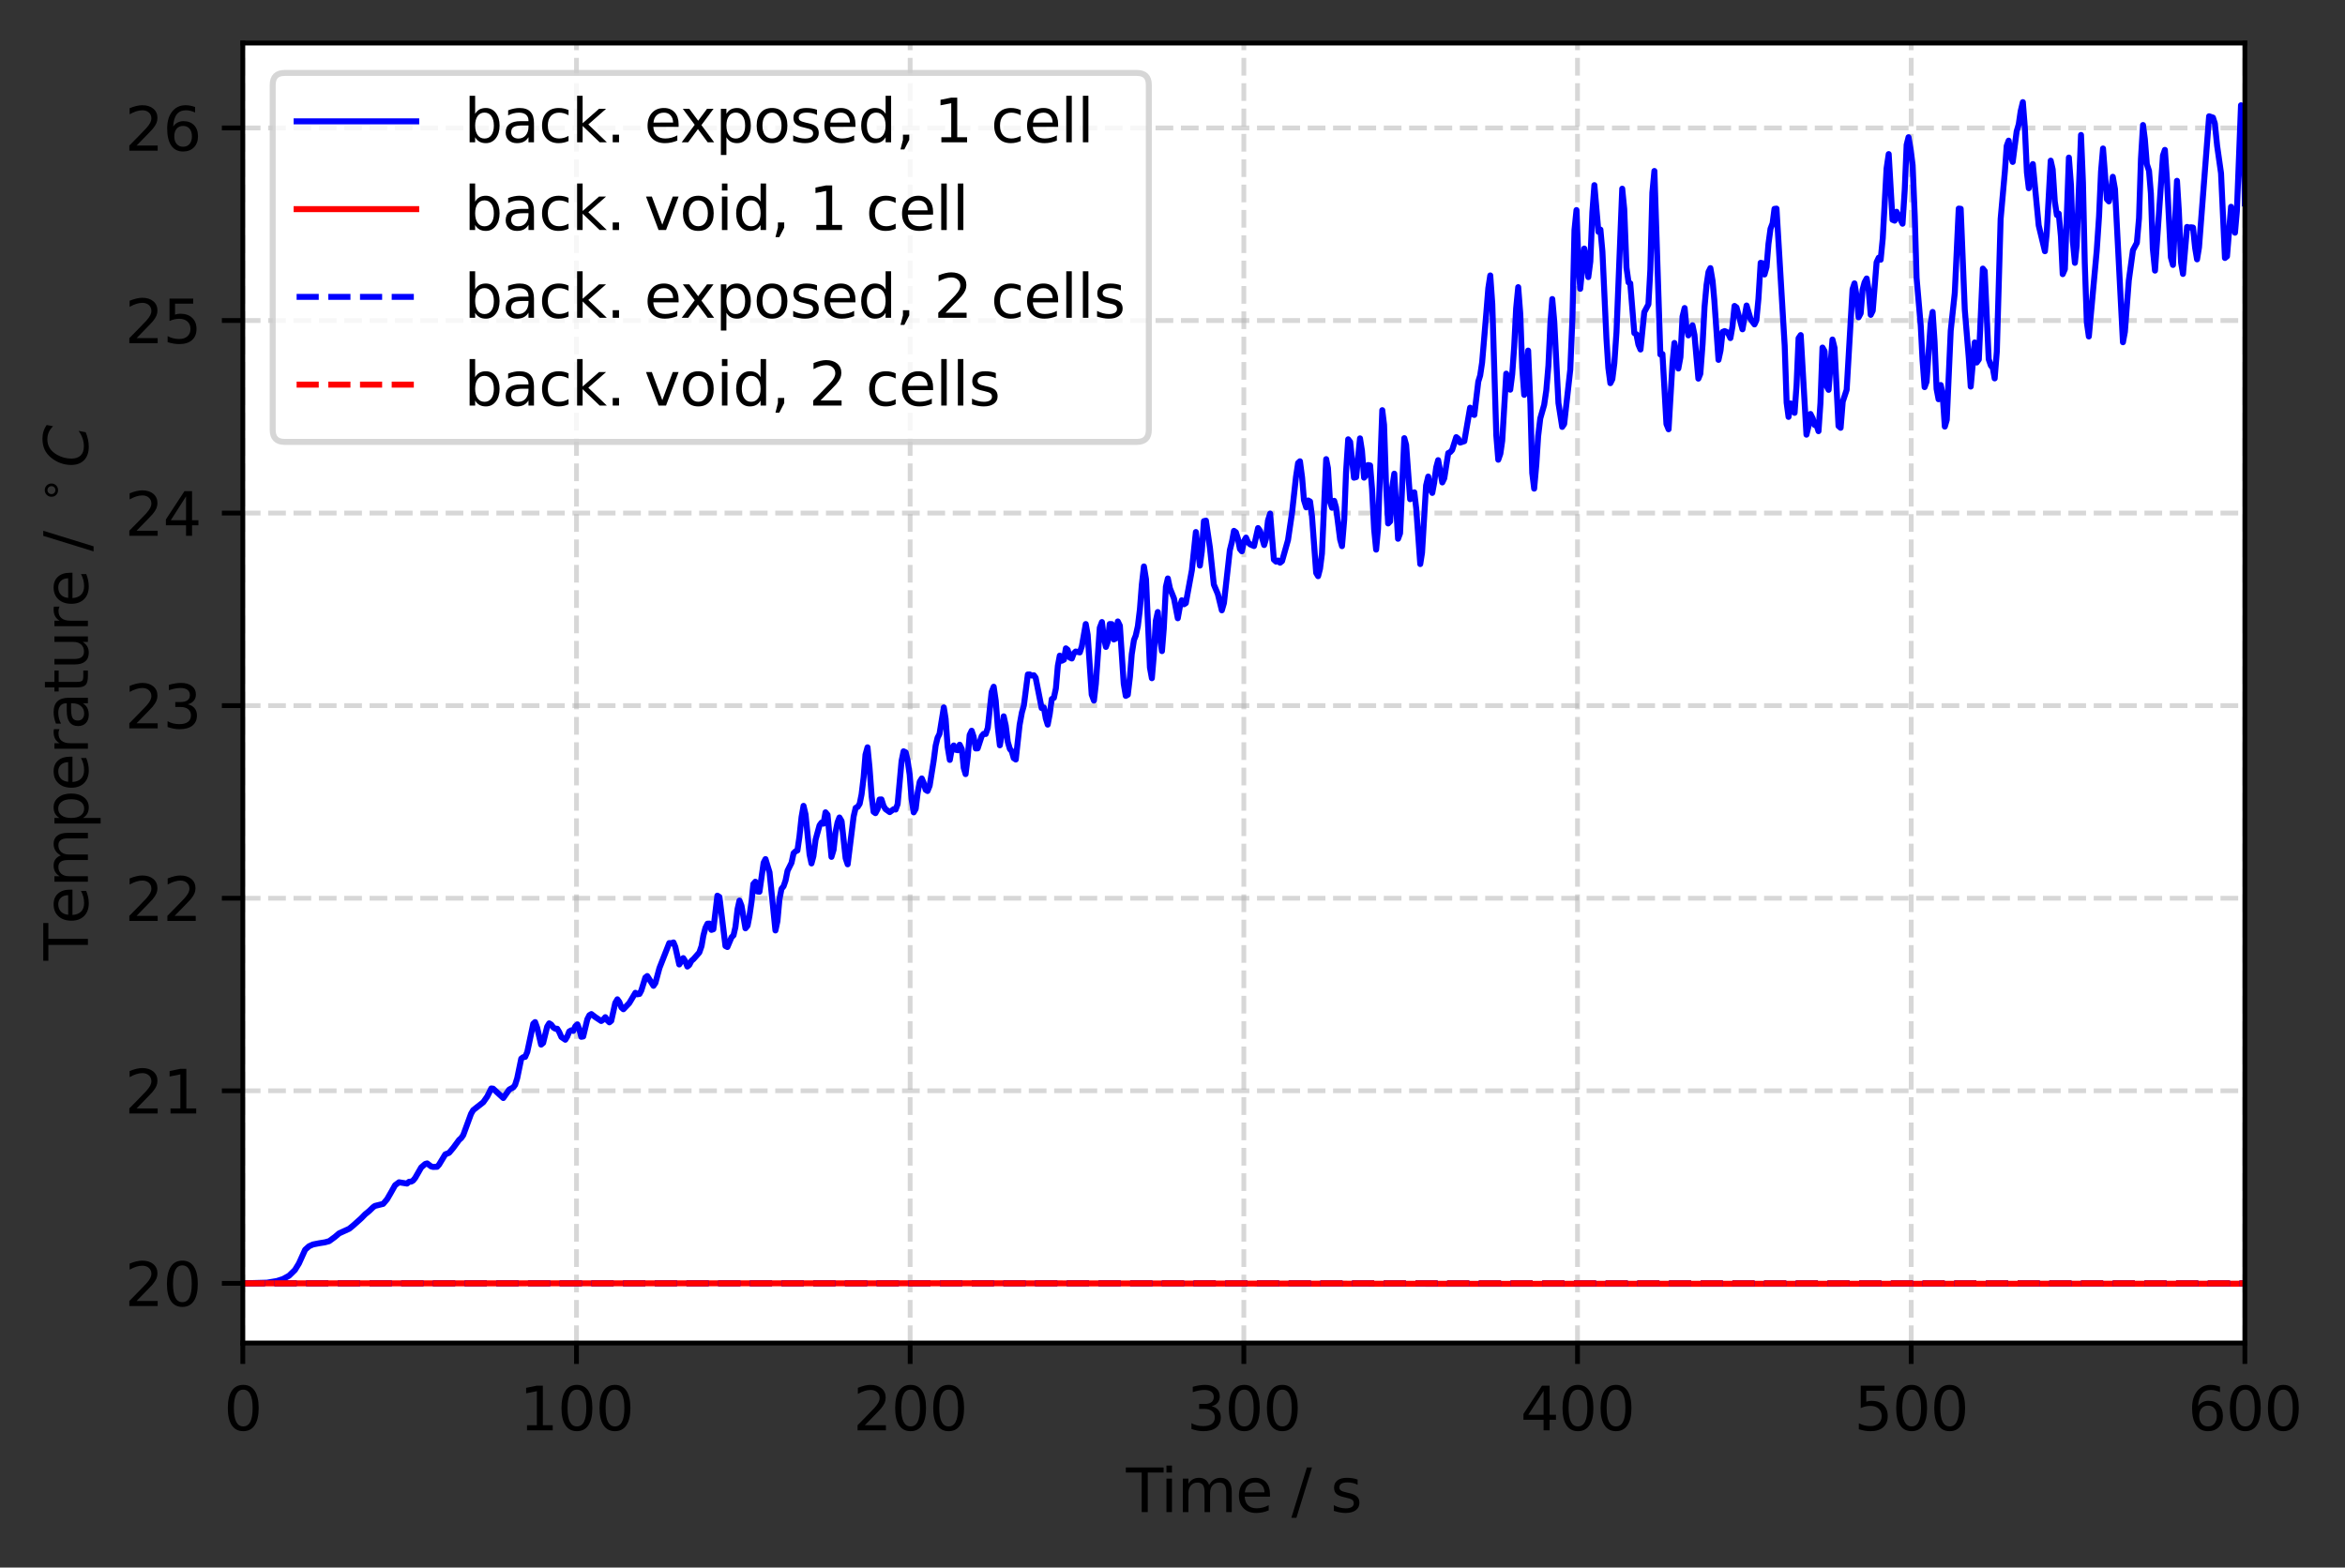 <?xml version="1.0" encoding="utf-8" standalone="no"?>
<!DOCTYPE svg PUBLIC "-//W3C//DTD SVG 1.1//EN"
  "http://www.w3.org/Graphics/SVG/1.1/DTD/svg11.dtd">
<svg height="262.196pt" version="1.1" viewBox="0 0 392.147 262.196" width="392.147pt" xmlns="http://www.w3.org/2000/svg" xmlns:xlink="http://www.w3.org/1999/xlink">
 <rect x="0" y="0" width="392.147" height="262.196" fill="#333333" stroke="none"/>
 <defs>
  <style type="text/css">*{stroke-linecap:butt;stroke-linejoin:round;}</style>
 </defs>
 <g id="figure_1">
  <g id="patch_1">
   <path d="M 0 262.196 
L 392.147 262.196 
L 392.147 0 
L 0 0 
z
" style="fill:none;"/>
  </g>
  <g id="axes_1">
   <g id="patch_2">
    <path d="M 40.603 224.64 
L 375.403 224.64 
L 375.403 7.2 
L 40.603 7.2 
z
" style="fill:#ffffff;"/>
   </g>
   <g id="matplotlib.axis_1">
    <g id="xtick_1">
     <g id="line2d_1">
      <path clip-path="url(#pe968a73c70)" d="M 40.603 224.64 
L 40.603 7.2 
" style="fill:none;stroke:#b0b0b0;stroke-dasharray:2.96,1.28;stroke-dashoffset:0;stroke-opacity:0.5;stroke-width:0.8;"/>
     </g>
     <g id="line2d_2">
      <defs>
       <path d="M 0 0 
L 0 3.5 
" id="m989a47ef3b" style="stroke:#000000;stroke-width:0.8;"/>
      </defs>
      <g>
       <use style="stroke:#000000;stroke-width:0.8;" x="40.603" xlink:href="#m989a47ef3b" y="224.64"/>
      </g>
     </g>
     <g id="text_1">
      <!-- 0 -->
      <g transform="translate(37.422 239.238)scale(0.1 -0.1)">
       <defs>
        <path d="M 2034 4250 
Q 1547 4250 1301 3770 
Q 1056 3291 1056 2328 
Q 1056 1369 1301 889 
Q 1547 409 2034 409 
Q 2525 409 2770 889 
Q 3016 1369 3016 2328 
Q 3016 3291 2770 3770 
Q 2525 4250 2034 4250 
z
M 2034 4750 
Q 2819 4750 3233 4129 
Q 3647 3509 3647 2328 
Q 3647 1150 3233 529 
Q 2819 -91 2034 -91 
Q 1250 -91 836 529 
Q 422 1150 422 2328 
Q 422 3509 836 4129 
Q 1250 4750 2034 4750 
z
" id="DejaVuSans-30" transform="scale(0.016)"/>
       </defs>
       <use xlink:href="#DejaVuSans-30"/>
      </g>
     </g>
    </g>
    <g id="xtick_2">
     <g id="line2d_3">
      <path clip-path="url(#pe968a73c70)" d="M 96.403 224.64 
L 96.403 7.2 
" style="fill:none;stroke:#b0b0b0;stroke-dasharray:2.96,1.28;stroke-dashoffset:0;stroke-opacity:0.5;stroke-width:0.8;"/>
     </g>
     <g id="line2d_4">
      <g>
       <use style="stroke:#000000;stroke-width:0.8;" x="96.403" xlink:href="#m989a47ef3b" y="224.64"/>
      </g>
     </g>
     <g id="text_2">
      <!-- 100 -->
      <g transform="translate(86.859 239.238)scale(0.1 -0.1)">
       <defs>
        <path d="M 794 531 
L 1825 531 
L 1825 4091 
L 703 3866 
L 703 4441 
L 1819 4666 
L 2450 4666 
L 2450 531 
L 3481 531 
L 3481 0 
L 794 0 
L 794 531 
z
" id="DejaVuSans-31" transform="scale(0.016)"/>
       </defs>
       <use xlink:href="#DejaVuSans-31"/>
       <use x="63.623" xlink:href="#DejaVuSans-30"/>
       <use x="127.246" xlink:href="#DejaVuSans-30"/>
      </g>
     </g>
    </g>
    <g id="xtick_3">
     <g id="line2d_5">
      <path clip-path="url(#pe968a73c70)" d="M 152.203 224.64 
L 152.203 7.2 
" style="fill:none;stroke:#b0b0b0;stroke-dasharray:2.96,1.28;stroke-dashoffset:0;stroke-opacity:0.5;stroke-width:0.8;"/>
     </g>
     <g id="line2d_6">
      <g>
       <use style="stroke:#000000;stroke-width:0.8;" x="152.203" xlink:href="#m989a47ef3b" y="224.64"/>
      </g>
     </g>
     <g id="text_3">
      <!-- 200 -->
      <g transform="translate(142.659 239.238)scale(0.1 -0.1)">
       <defs>
        <path d="M 1228 531 
L 3431 531 
L 3431 0 
L 469 0 
L 469 531 
Q 828 903 1448 1529 
Q 2069 2156 2228 2338 
Q 2531 2678 2651 2914 
Q 2772 3150 2772 3378 
Q 2772 3750 2511 3984 
Q 2250 4219 1831 4219 
Q 1534 4219 1204 4116 
Q 875 4013 500 3803 
L 500 4441 
Q 881 4594 1212 4672 
Q 1544 4750 1819 4750 
Q 2544 4750 2975 4387 
Q 3406 4025 3406 3419 
Q 3406 3131 3298 2873 
Q 3191 2616 2906 2266 
Q 2828 2175 2409 1742 
Q 1991 1309 1228 531 
z
" id="DejaVuSans-32" transform="scale(0.016)"/>
       </defs>
       <use xlink:href="#DejaVuSans-32"/>
       <use x="63.623" xlink:href="#DejaVuSans-30"/>
       <use x="127.246" xlink:href="#DejaVuSans-30"/>
      </g>
     </g>
    </g>
    <g id="xtick_4">
     <g id="line2d_7">
      <path clip-path="url(#pe968a73c70)" d="M 208.003 224.64 
L 208.003 7.2 
" style="fill:none;stroke:#b0b0b0;stroke-dasharray:2.96,1.28;stroke-dashoffset:0;stroke-opacity:0.5;stroke-width:0.8;"/>
     </g>
     <g id="line2d_8">
      <g>
       <use style="stroke:#000000;stroke-width:0.8;" x="208.003" xlink:href="#m989a47ef3b" y="224.64"/>
      </g>
     </g>
     <g id="text_4">
      <!-- 300 -->
      <g transform="translate(198.459 239.238)scale(0.1 -0.1)">
       <defs>
        <path d="M 2597 2516 
Q 3050 2419 3304 2112 
Q 3559 1806 3559 1356 
Q 3559 666 3084 287 
Q 2609 -91 1734 -91 
Q 1441 -91 1130 -33 
Q 819 25 488 141 
L 488 750 
Q 750 597 1062 519 
Q 1375 441 1716 441 
Q 2309 441 2620 675 
Q 2931 909 2931 1356 
Q 2931 1769 2642 2001 
Q 2353 2234 1838 2234 
L 1294 2234 
L 1294 2753 
L 1863 2753 
Q 2328 2753 2575 2939 
Q 2822 3125 2822 3475 
Q 2822 3834 2567 4026 
Q 2313 4219 1838 4219 
Q 1578 4219 1281 4162 
Q 984 4106 628 3988 
L 628 4550 
Q 988 4650 1302 4700 
Q 1616 4750 1894 4750 
Q 2613 4750 3031 4423 
Q 3450 4097 3450 3541 
Q 3450 3153 3228 2886 
Q 3006 2619 2597 2516 
z
" id="DejaVuSans-33" transform="scale(0.016)"/>
       </defs>
       <use xlink:href="#DejaVuSans-33"/>
       <use x="63.623" xlink:href="#DejaVuSans-30"/>
       <use x="127.246" xlink:href="#DejaVuSans-30"/>
      </g>
     </g>
    </g>
    <g id="xtick_5">
     <g id="line2d_9">
      <path clip-path="url(#pe968a73c70)" d="M 263.803 224.64 
L 263.803 7.2 
" style="fill:none;stroke:#b0b0b0;stroke-dasharray:2.96,1.28;stroke-dashoffset:0;stroke-opacity:0.5;stroke-width:0.8;"/>
     </g>
     <g id="line2d_10">
      <g>
       <use style="stroke:#000000;stroke-width:0.8;" x="263.803" xlink:href="#m989a47ef3b" y="224.64"/>
      </g>
     </g>
     <g id="text_5">
      <!-- 400 -->
      <g transform="translate(254.259 239.238)scale(0.1 -0.1)">
       <defs>
        <path d="M 2419 4116 
L 825 1625 
L 2419 1625 
L 2419 4116 
z
M 2253 4666 
L 3047 4666 
L 3047 1625 
L 3713 1625 
L 3713 1100 
L 3047 1100 
L 3047 0 
L 2419 0 
L 2419 1100 
L 313 1100 
L 313 1709 
L 2253 4666 
z
" id="DejaVuSans-34" transform="scale(0.016)"/>
       </defs>
       <use xlink:href="#DejaVuSans-34"/>
       <use x="63.623" xlink:href="#DejaVuSans-30"/>
       <use x="127.246" xlink:href="#DejaVuSans-30"/>
      </g>
     </g>
    </g>
    <g id="xtick_6">
     <g id="line2d_11">
      <path clip-path="url(#pe968a73c70)" d="M 319.603 224.64 
L 319.603 7.2 
" style="fill:none;stroke:#b0b0b0;stroke-dasharray:2.96,1.28;stroke-dashoffset:0;stroke-opacity:0.5;stroke-width:0.8;"/>
     </g>
     <g id="line2d_12">
      <g>
       <use style="stroke:#000000;stroke-width:0.8;" x="319.603" xlink:href="#m989a47ef3b" y="224.64"/>
      </g>
     </g>
     <g id="text_6">
      <!-- 500 -->
      <g transform="translate(310.059 239.238)scale(0.1 -0.1)">
       <defs>
        <path d="M 691 4666 
L 3169 4666 
L 3169 4134 
L 1269 4134 
L 1269 2991 
Q 1406 3038 1543 3061 
Q 1681 3084 1819 3084 
Q 2600 3084 3056 2656 
Q 3513 2228 3513 1497 
Q 3513 744 3044 326 
Q 2575 -91 1722 -91 
Q 1428 -91 1123 -41 
Q 819 9 494 109 
L 494 744 
Q 775 591 1075 516 
Q 1375 441 1709 441 
Q 2250 441 2565 725 
Q 2881 1009 2881 1497 
Q 2881 1984 2565 2268 
Q 2250 2553 1709 2553 
Q 1456 2553 1204 2497 
Q 953 2441 691 2322 
L 691 4666 
z
" id="DejaVuSans-35" transform="scale(0.016)"/>
       </defs>
       <use xlink:href="#DejaVuSans-35"/>
       <use x="63.623" xlink:href="#DejaVuSans-30"/>
       <use x="127.246" xlink:href="#DejaVuSans-30"/>
      </g>
     </g>
    </g>
    <g id="xtick_7">
     <g id="line2d_13">
      <path clip-path="url(#pe968a73c70)" d="M 375.403 224.64 
L 375.403 7.2 
" style="fill:none;stroke:#b0b0b0;stroke-dasharray:2.96,1.28;stroke-dashoffset:0;stroke-opacity:0.5;stroke-width:0.8;"/>
     </g>
     <g id="line2d_14">
      <g>
       <use style="stroke:#000000;stroke-width:0.8;" x="375.403" xlink:href="#m989a47ef3b" y="224.64"/>
      </g>
     </g>
     <g id="text_7">
      <!-- 600 -->
      <g transform="translate(365.859 239.238)scale(0.1 -0.1)">
       <defs>
        <path d="M 2113 2584 
Q 1688 2584 1439 2293 
Q 1191 2003 1191 1497 
Q 1191 994 1439 701 
Q 1688 409 2113 409 
Q 2538 409 2786 701 
Q 3034 994 3034 1497 
Q 3034 2003 2786 2293 
Q 2538 2584 2113 2584 
z
M 3366 4563 
L 3366 3988 
Q 3128 4100 2886 4159 
Q 2644 4219 2406 4219 
Q 1781 4219 1451 3797 
Q 1122 3375 1075 2522 
Q 1259 2794 1537 2939 
Q 1816 3084 2150 3084 
Q 2853 3084 3261 2657 
Q 3669 2231 3669 1497 
Q 3669 778 3244 343 
Q 2819 -91 2113 -91 
Q 1303 -91 875 529 
Q 447 1150 447 2328 
Q 447 3434 972 4092 
Q 1497 4750 2381 4750 
Q 2619 4750 2861 4703 
Q 3103 4656 3366 4563 
z
" id="DejaVuSans-36" transform="scale(0.016)"/>
       </defs>
       <use xlink:href="#DejaVuSans-36"/>
       <use x="63.623" xlink:href="#DejaVuSans-30"/>
       <use x="127.246" xlink:href="#DejaVuSans-30"/>
      </g>
     </g>
    </g>
    <g id="text_8">
     <!-- Time / s -->
     <g transform="translate(188.302 252.917)scale(0.1 -0.1)">
      <defs>
       <path d="M -19 4666 
L 3928 4666 
L 3928 4134 
L 2272 4134 
L 2272 0 
L 1638 0 
L 1638 4134 
L -19 4134 
L -19 4666 
z
" id="DejaVuSans-54" transform="scale(0.016)"/>
       <path d="M 603 3500 
L 1178 3500 
L 1178 0 
L 603 0 
L 603 3500 
z
M 603 4863 
L 1178 4863 
L 1178 4134 
L 603 4134 
L 603 4863 
z
" id="DejaVuSans-69" transform="scale(0.016)"/>
       <path d="M 3328 2828 
Q 3544 3216 3844 3400 
Q 4144 3584 4550 3584 
Q 5097 3584 5394 3201 
Q 5691 2819 5691 2113 
L 5691 0 
L 5113 0 
L 5113 2094 
Q 5113 2597 4934 2840 
Q 4756 3084 4391 3084 
Q 3944 3084 3684 2787 
Q 3425 2491 3425 1978 
L 3425 0 
L 2847 0 
L 2847 2094 
Q 2847 2600 2669 2842 
Q 2491 3084 2119 3084 
Q 1678 3084 1418 2786 
Q 1159 2488 1159 1978 
L 1159 0 
L 581 0 
L 581 3500 
L 1159 3500 
L 1159 2956 
Q 1356 3278 1631 3431 
Q 1906 3584 2284 3584 
Q 2666 3584 2933 3390 
Q 3200 3197 3328 2828 
z
" id="DejaVuSans-6d" transform="scale(0.016)"/>
       <path d="M 3597 1894 
L 3597 1613 
L 953 1613 
Q 991 1019 1311 708 
Q 1631 397 2203 397 
Q 2534 397 2845 478 
Q 3156 559 3463 722 
L 3463 178 
Q 3153 47 2828 -22 
Q 2503 -91 2169 -91 
Q 1331 -91 842 396 
Q 353 884 353 1716 
Q 353 2575 817 3079 
Q 1281 3584 2069 3584 
Q 2775 3584 3186 3129 
Q 3597 2675 3597 1894 
z
M 3022 2063 
Q 3016 2534 2758 2815 
Q 2500 3097 2075 3097 
Q 1594 3097 1305 2825 
Q 1016 2553 972 2059 
L 3022 2063 
z
" id="DejaVuSans-65" transform="scale(0.016)"/>
       <path id="DejaVuSans-20" transform="scale(0.016)"/>
       <path d="M 1625 4666 
L 2156 4666 
L 531 -594 
L 0 -594 
L 1625 4666 
z
" id="DejaVuSans-2f" transform="scale(0.016)"/>
       <path d="M 2834 3397 
L 2834 2853 
Q 2591 2978 2328 3040 
Q 2066 3103 1784 3103 
Q 1356 3103 1142 2972 
Q 928 2841 928 2578 
Q 928 2378 1081 2264 
Q 1234 2150 1697 2047 
L 1894 2003 
Q 2506 1872 2764 1633 
Q 3022 1394 3022 966 
Q 3022 478 2636 193 
Q 2250 -91 1575 -91 
Q 1294 -91 989 -36 
Q 684 19 347 128 
L 347 722 
Q 666 556 975 473 
Q 1284 391 1588 391 
Q 1994 391 2212 530 
Q 2431 669 2431 922 
Q 2431 1156 2273 1281 
Q 2116 1406 1581 1522 
L 1381 1569 
Q 847 1681 609 1914 
Q 372 2147 372 2553 
Q 372 3047 722 3315 
Q 1072 3584 1716 3584 
Q 2034 3584 2315 3537 
Q 2597 3491 2834 3397 
z
" id="DejaVuSans-73" transform="scale(0.016)"/>
      </defs>
      <use xlink:href="#DejaVuSans-54"/>
      <use x="57.959" xlink:href="#DejaVuSans-69"/>
      <use x="85.742" xlink:href="#DejaVuSans-6d"/>
      <use x="183.154" xlink:href="#DejaVuSans-65"/>
      <use x="244.678" xlink:href="#DejaVuSans-20"/>
      <use x="276.465" xlink:href="#DejaVuSans-2f"/>
      <use x="310.156" xlink:href="#DejaVuSans-20"/>
      <use x="341.943" xlink:href="#DejaVuSans-73"/>
     </g>
    </g>
   </g>
   <g id="matplotlib.axis_2">
    <g id="ytick_1">
     <g id="line2d_15">
      <path clip-path="url(#pe968a73c70)" d="M 40.603 214.656 
L 375.403 214.656 
" style="fill:none;stroke:#b0b0b0;stroke-dasharray:2.96,1.28;stroke-dashoffset:0;stroke-opacity:0.5;stroke-width:0.8;"/>
     </g>
     <g id="line2d_16">
      <defs>
       <path d="M 0 0 
L -3.5 0 
" id="me396714c5e" style="stroke:#000000;stroke-width:0.8;"/>
      </defs>
      <g>
       <use style="stroke:#000000;stroke-width:0.8;" x="40.603" xlink:href="#me396714c5e" y="214.656"/>
      </g>
     </g>
     <g id="text_9">
      <!-- 20 -->
      <g transform="translate(20.878 218.455)scale(0.1 -0.1)">
       <use xlink:href="#DejaVuSans-32"/>
       <use x="63.623" xlink:href="#DejaVuSans-30"/>
      </g>
     </g>
    </g>
    <g id="ytick_2">
     <g id="line2d_17">
      <path clip-path="url(#pe968a73c70)" d="M 40.603 182.446 
L 375.403 182.446 
" style="fill:none;stroke:#b0b0b0;stroke-dasharray:2.96,1.28;stroke-dashoffset:0;stroke-opacity:0.5;stroke-width:0.8;"/>
     </g>
     <g id="line2d_18">
      <g>
       <use style="stroke:#000000;stroke-width:0.8;" x="40.603" xlink:href="#me396714c5e" y="182.446"/>
      </g>
     </g>
     <g id="text_10">
      <!-- 21 -->
      <g transform="translate(20.878 186.245)scale(0.1 -0.1)">
       <use xlink:href="#DejaVuSans-32"/>
       <use x="63.623" xlink:href="#DejaVuSans-31"/>
      </g>
     </g>
    </g>
    <g id="ytick_3">
     <g id="line2d_19">
      <path clip-path="url(#pe968a73c70)" d="M 40.603 150.237 
L 375.403 150.237 
" style="fill:none;stroke:#b0b0b0;stroke-dasharray:2.96,1.28;stroke-dashoffset:0;stroke-opacity:0.5;stroke-width:0.8;"/>
     </g>
     <g id="line2d_20">
      <g>
       <use style="stroke:#000000;stroke-width:0.8;" x="40.603" xlink:href="#me396714c5e" y="150.237"/>
      </g>
     </g>
     <g id="text_11">
      <!-- 22 -->
      <g transform="translate(20.878 154.036)scale(0.1 -0.1)">
       <use xlink:href="#DejaVuSans-32"/>
       <use x="63.623" xlink:href="#DejaVuSans-32"/>
      </g>
     </g>
    </g>
    <g id="ytick_4">
     <g id="line2d_21">
      <path clip-path="url(#pe968a73c70)" d="M 40.603 118.027 
L 375.403 118.027 
" style="fill:none;stroke:#b0b0b0;stroke-dasharray:2.96,1.28;stroke-dashoffset:0;stroke-opacity:0.5;stroke-width:0.8;"/>
     </g>
     <g id="line2d_22">
      <g>
       <use style="stroke:#000000;stroke-width:0.8;" x="40.603" xlink:href="#me396714c5e" y="118.027"/>
      </g>
     </g>
     <g id="text_12">
      <!-- 23 -->
      <g transform="translate(20.878 121.826)scale(0.1 -0.1)">
       <use xlink:href="#DejaVuSans-32"/>
       <use x="63.623" xlink:href="#DejaVuSans-33"/>
      </g>
     </g>
    </g>
    <g id="ytick_5">
     <g id="line2d_23">
      <path clip-path="url(#pe968a73c70)" d="M 40.603 85.818 
L 375.403 85.818 
" style="fill:none;stroke:#b0b0b0;stroke-dasharray:2.96,1.28;stroke-dashoffset:0;stroke-opacity:0.5;stroke-width:0.8;"/>
     </g>
     <g id="line2d_24">
      <g>
       <use style="stroke:#000000;stroke-width:0.8;" x="40.603" xlink:href="#me396714c5e" y="85.818"/>
      </g>
     </g>
     <g id="text_13">
      <!-- 24 -->
      <g transform="translate(20.878 89.617)scale(0.1 -0.1)">
       <use xlink:href="#DejaVuSans-32"/>
       <use x="63.623" xlink:href="#DejaVuSans-34"/>
      </g>
     </g>
    </g>
    <g id="ytick_6">
     <g id="line2d_25">
      <path clip-path="url(#pe968a73c70)" d="M 40.603 53.608 
L 375.403 53.608 
" style="fill:none;stroke:#b0b0b0;stroke-dasharray:2.96,1.28;stroke-dashoffset:0;stroke-opacity:0.5;stroke-width:0.8;"/>
     </g>
     <g id="line2d_26">
      <g>
       <use style="stroke:#000000;stroke-width:0.8;" x="40.603" xlink:href="#me396714c5e" y="53.608"/>
      </g>
     </g>
     <g id="text_14">
      <!-- 25 -->
      <g transform="translate(20.878 57.407)scale(0.1 -0.1)">
       <use xlink:href="#DejaVuSans-32"/>
       <use x="63.623" xlink:href="#DejaVuSans-35"/>
      </g>
     </g>
    </g>
    <g id="ytick_7">
     <g id="line2d_27">
      <path clip-path="url(#pe968a73c70)" d="M 40.603 21.399 
L 375.403 21.399 
" style="fill:none;stroke:#b0b0b0;stroke-dasharray:2.96,1.28;stroke-dashoffset:0;stroke-opacity:0.5;stroke-width:0.8;"/>
     </g>
     <g id="line2d_28">
      <g>
       <use style="stroke:#000000;stroke-width:0.8;" x="40.603" xlink:href="#me396714c5e" y="21.399"/>
      </g>
     </g>
     <g id="text_15">
      <!-- 26 -->
      <g transform="translate(20.878 25.198)scale(0.1 -0.1)">
       <use xlink:href="#DejaVuSans-32"/>
       <use x="63.623" xlink:href="#DejaVuSans-36"/>
      </g>
     </g>
    </g>
    <g id="text_16">
     <!-- Temperature / $^\circ C$ -->
     <g transform="translate(14.778 160.67)rotate(-90)scale(0.1 -0.1)">
      <defs>
       <path d="M 1159 525 
L 1159 -1331 
L 581 -1331 
L 581 3500 
L 1159 3500 
L 1159 2969 
Q 1341 3281 1617 3432 
Q 1894 3584 2278 3584 
Q 2916 3584 3314 3078 
Q 3713 2572 3713 1747 
Q 3713 922 3314 415 
Q 2916 -91 2278 -91 
Q 1894 -91 1617 61 
Q 1341 213 1159 525 
z
M 3116 1747 
Q 3116 2381 2855 2742 
Q 2594 3103 2138 3103 
Q 1681 3103 1420 2742 
Q 1159 2381 1159 1747 
Q 1159 1113 1420 752 
Q 1681 391 2138 391 
Q 2594 391 2855 752 
Q 3116 1113 3116 1747 
z
" id="DejaVuSans-70" transform="scale(0.016)"/>
       <path d="M 2631 2963 
Q 2534 3019 2420 3045 
Q 2306 3072 2169 3072 
Q 1681 3072 1420 2755 
Q 1159 2438 1159 1844 
L 1159 0 
L 581 0 
L 581 3500 
L 1159 3500 
L 1159 2956 
Q 1341 3275 1631 3429 
Q 1922 3584 2338 3584 
Q 2397 3584 2469 3576 
Q 2541 3569 2628 3553 
L 2631 2963 
z
" id="DejaVuSans-72" transform="scale(0.016)"/>
       <path d="M 2194 1759 
Q 1497 1759 1228 1600 
Q 959 1441 959 1056 
Q 959 750 1161 570 
Q 1363 391 1709 391 
Q 2188 391 2477 730 
Q 2766 1069 2766 1631 
L 2766 1759 
L 2194 1759 
z
M 3341 1997 
L 3341 0 
L 2766 0 
L 2766 531 
Q 2569 213 2275 61 
Q 1981 -91 1556 -91 
Q 1019 -91 701 211 
Q 384 513 384 1019 
Q 384 1609 779 1909 
Q 1175 2209 1959 2209 
L 2766 2209 
L 2766 2266 
Q 2766 2663 2505 2880 
Q 2244 3097 1772 3097 
Q 1472 3097 1187 3025 
Q 903 2953 641 2809 
L 641 3341 
Q 956 3463 1253 3523 
Q 1550 3584 1831 3584 
Q 2591 3584 2966 3190 
Q 3341 2797 3341 1997 
z
" id="DejaVuSans-61" transform="scale(0.016)"/>
       <path d="M 1172 4494 
L 1172 3500 
L 2356 3500 
L 2356 3053 
L 1172 3053 
L 1172 1153 
Q 1172 725 1289 603 
Q 1406 481 1766 481 
L 2356 481 
L 2356 0 
L 1766 0 
Q 1100 0 847 248 
Q 594 497 594 1153 
L 594 3053 
L 172 3053 
L 172 3500 
L 594 3500 
L 594 4494 
L 1172 4494 
z
" id="DejaVuSans-74" transform="scale(0.016)"/>
       <path d="M 544 1381 
L 544 3500 
L 1119 3500 
L 1119 1403 
Q 1119 906 1312 657 
Q 1506 409 1894 409 
Q 2359 409 2629 706 
Q 2900 1003 2900 1516 
L 2900 3500 
L 3475 3500 
L 3475 0 
L 2900 0 
L 2900 538 
Q 2691 219 2414 64 
Q 2138 -91 1772 -91 
Q 1169 -91 856 284 
Q 544 659 544 1381 
z
M 1991 3584 
L 1991 3584 
z
" id="DejaVuSans-75" transform="scale(0.016)"/>
       <path d="M 2000 2619 
Q 1750 2619 1578 2445 
Q 1406 2272 1406 2022 
Q 1406 1775 1578 1605 
Q 1750 1435 2000 1435 
Q 2250 1435 2422 1605 
Q 2594 1775 2594 2022 
Q 2594 2269 2420 2444 
Q 2247 2619 2000 2619 
z
M 2000 3022 
Q 2200 3022 2384 2945 
Q 2569 2869 2703 2725 
Q 2847 2585 2919 2406 
Q 2991 2228 2991 2022 
Q 2991 1610 2702 1324 
Q 2413 1038 1994 1038 
Q 1572 1038 1290 1319 
Q 1009 1600 1009 2022 
Q 1009 2441 1296 2731 
Q 1584 3022 2000 3022 
z
" id="DejaVuSans-2218" transform="scale(0.016)"/>
       <path d="M 4447 4306 
L 4319 3641 
Q 4019 3944 3683 4091 
Q 3347 4238 2956 4238 
Q 2422 4238 2017 3981 
Q 1613 3725 1319 3200 
Q 1131 2863 1032 2486 
Q 934 2109 934 1728 
Q 934 1091 1264 756 
Q 1594 422 2222 422 
Q 2656 422 3056 561 
Q 3456 700 3834 978 
L 3688 231 
Q 3316 72 2936 -9 
Q 2556 -91 2175 -91 
Q 1278 -91 773 396 
Q 269 884 269 1753 
Q 269 2309 461 2846 
Q 653 3384 1013 3828 
Q 1394 4300 1883 4525 
Q 2372 4750 3022 4750 
Q 3422 4750 3780 4639 
Q 4138 4528 4447 4306 
z
" id="DejaVuSans-Oblique-43" transform="scale(0.016)"/>
      </defs>
      <use transform="translate(0 0.781)" xlink:href="#DejaVuSans-54"/>
      <use transform="translate(61.084 0.781)" xlink:href="#DejaVuSans-65"/>
      <use transform="translate(122.607 0.781)" xlink:href="#DejaVuSans-6d"/>
      <use transform="translate(220.02 0.781)" xlink:href="#DejaVuSans-70"/>
      <use transform="translate(283.496 0.781)" xlink:href="#DejaVuSans-65"/>
      <use transform="translate(345.02 0.781)" xlink:href="#DejaVuSans-72"/>
      <use transform="translate(386.133 0.781)" xlink:href="#DejaVuSans-61"/>
      <use transform="translate(447.412 0.781)" xlink:href="#DejaVuSans-74"/>
      <use transform="translate(486.621 0.781)" xlink:href="#DejaVuSans-75"/>
      <use transform="translate(550 0.781)" xlink:href="#DejaVuSans-72"/>
      <use transform="translate(591.113 0.781)" xlink:href="#DejaVuSans-65"/>
      <use transform="translate(652.637 0.781)" xlink:href="#DejaVuSans-20"/>
      <use transform="translate(684.424 0.781)" xlink:href="#DejaVuSans-2f"/>
      <use transform="translate(718.115 0.781)" xlink:href="#DejaVuSans-20"/>
      <use transform="translate(764.497 39.062)scale(0.7)" xlink:href="#DejaVuSans-2218"/>
      <use transform="translate(824.688 0.781)" xlink:href="#DejaVuSans-Oblique-43"/>
     </g>
    </g>
   </g>
   <g id="line2d_29">
    <path clip-path="url(#pe968a73c70)" d="M 40.603 214.656 
L 44.646 214.543 
L 46.315 214.262 
L 47.33 213.932 
L 48.337 213.382 
L 49.325 212.417 
L 49.991 211.326 
L 51.025 209.037 
L 51.682 208.45 
L 52.34 208.152 
L 53.332 207.955 
L 54.331 207.795 
L 55.044 207.601 
L 56.014 206.888 
L 56.704 206.299 
L 58.399 205.526 
L 59.062 204.981 
L 60.381 203.802 
L 61.067 203.103 
L 61.732 202.558 
L 62.397 201.919 
L 62.701 201.705 
L 64.071 201.364 
L 64.734 200.584 
L 65.414 199.408 
L 66.07 198.242 
L 66.727 197.753 
L 68.064 197.967 
L 68.401 197.667 
L 68.758 197.643 
L 69.088 197.454 
L 69.437 197.01 
L 70.436 195.269 
L 71.113 194.685 
L 71.433 194.598 
L 72.081 195.09 
L 72.423 195.185 
L 73.095 195.161 
L 73.419 194.806 
L 74.462 193.083 
L 75.097 192.827 
L 75.796 191.997 
L 76.772 190.669 
L 77.118 190.363 
L 77.464 189.866 
L 78.771 186.303 
L 79.132 185.683 
L 80.817 184.362 
L 81.477 183.414 
L 82.152 182.06 
L 82.455 182.092 
L 84.164 183.659 
L 85.16 182.235 
L 85.843 181.873 
L 86.14 181.458 
L 86.49 180.351 
L 87.167 177.073 
L 87.496 176.824 
L 87.821 176.776 
L 88.174 175.954 
L 89.173 171.24 
L 89.486 170.956 
L 89.829 171.915 
L 90.49 174.726 
L 90.827 174.446 
L 91.501 171.722 
L 91.838 171.168 
L 92.175 171.373 
L 92.537 171.86 
L 92.835 172.052 
L 93.18 172.07 
L 93.507 172.606 
L 93.882 173.454 
L 94.537 173.909 
L 94.864 173.365 
L 95.192 172.528 
L 95.52 172.338 
L 95.861 172.435 
L 96.221 171.64 
L 96.56 171.342 
L 96.883 172.181 
L 97.206 173.421 
L 97.529 173.363 
L 98.219 170.479 
L 98.564 169.808 
L 98.892 169.615 
L 99.555 170.123 
L 100.541 170.776 
L 100.873 170.55 
L 101.229 170.135 
L 101.542 170.644 
L 101.907 170.999 
L 102.219 170.746 
L 102.885 167.758 
L 103.243 167.147 
L 103.567 167.594 
L 103.917 168.512 
L 104.246 168.808 
L 105.225 167.783 
L 106.257 166.058 
L 106.572 166.309 
L 106.941 166.249 
L 107.241 165.682 
L 107.916 163.509 
L 108.239 163.252 
L 109.278 164.891 
L 109.601 164.418 
L 110.277 161.916 
L 111.918 157.741 
L 112.273 157.763 
L 112.621 157.633 
L 112.929 158.374 
L 113.59 161.321 
L 114.259 160.256 
L 114.598 160.779 
L 114.946 161.668 
L 115.265 161.404 
L 115.633 160.702 
L 115.955 160.437 
L 116.945 159.314 
L 117.318 158.247 
L 117.622 156.495 
L 117.964 155.2 
L 118.315 154.495 
L 118.637 154.483 
L 118.971 155.538 
L 119.295 155.428 
L 119.966 149.811 
L 120.308 150.031 
L 121.316 158.234 
L 121.64 158.404 
L 122.328 156.78 
L 122.664 156.442 
L 122.983 155.051 
L 123.337 152.062 
L 123.66 150.636 
L 123.999 151.49 
L 124.66 155.271 
L 125.012 154.846 
L 125.32 153.265 
L 125.681 150.798 
L 125.978 147.863 
L 126.313 147.478 
L 126.661 149.108 
L 127.004 149.151 
L 127.699 144.298 
L 128.011 143.693 
L 128.686 145.903 
L 129.672 155.632 
L 130.009 154.072 
L 130.339 150.452 
L 130.685 148.671 
L 131.036 148.24 
L 131.37 147.266 
L 131.697 145.643 
L 132.364 144.311 
L 132.707 142.708 
L 133.053 142.38 
L 133.351 142.251 
L 133.686 139.951 
L 134.038 136.681 
L 134.373 134.789 
L 134.713 136.239 
L 135.381 142.919 
L 135.702 144.42 
L 136.022 143.227 
L 136.385 140.455 
L 137.05 138.043 
L 137.382 137.591 
L 137.714 137.768 
L 138.047 135.87 
L 138.387 136.277 
L 139.043 143.325 
L 139.402 142.125 
L 139.71 139.284 
L 140.063 137.543 
L 140.377 136.734 
L 140.736 137.341 
L 141.408 143.539 
L 141.754 144.568 
L 142.751 136.56 
L 143.088 135.129 
L 143.425 134.966 
L 143.761 134.443 
L 144.081 132.857 
L 144.424 129.989 
L 144.73 126.235 
L 145.074 124.997 
L 145.403 128.358 
L 145.766 133.238 
L 146.09 135.792 
L 146.401 136.012 
L 146.762 135.323 
L 147.082 133.728 
L 147.405 133.712 
L 147.767 134.839 
L 148.094 135.348 
L 148.787 135.838 
L 149.465 135.334 
L 149.774 135.411 
L 150.108 134.507 
L 150.767 127.289 
L 151.099 125.663 
L 151.457 125.843 
L 151.766 127.139 
L 152.127 129.607 
L 152.436 133.624 
L 152.797 135.878 
L 153.126 135.299 
L 153.466 132.553 
L 153.806 130.758 
L 154.146 130.204 
L 154.442 130.906 
L 154.798 132.116 
L 155.109 132.307 
L 155.46 131.439 
L 156.142 127.197 
L 156.466 124.712 
L 156.783 123.4 
L 157.114 122.749 
L 157.831 118.324 
L 158.134 120.235 
L 158.473 124.926 
L 158.835 127.105 
L 159.154 125.345 
L 159.494 124.69 
L 159.806 125.406 
L 160.171 125.485 
L 160.483 124.562 
L 160.848 125.315 
L 161.16 128.431 
L 161.473 129.479 
L 161.837 126.518 
L 162.15 122.928 
L 162.484 122.224 
L 162.806 123.191 
L 163.175 125.191 
L 163.494 125.174 
L 164.162 123.128 
L 164.497 122.741 
L 164.841 122.769 
L 165.186 121.743 
L 165.826 115.741 
L 166.171 114.864 
L 166.515 117.218 
L 166.86 121.664 
L 167.204 124.663 
L 167.5 122.973 
L 167.844 119.815 
L 168.189 121.365 
L 168.534 124.108 
L 168.878 125.283 
L 169.197 125.656 
L 169.518 126.805 
L 169.867 127.04 
L 170.506 121.243 
L 170.884 119.184 
L 171.219 117.997 
L 171.884 112.812 
L 172.185 112.805 
L 172.536 112.998 
L 172.887 112.943 
L 173.188 113.356 
L 174.191 118.438 
L 174.562 118.338 
L 174.884 120.162 
L 175.206 121.204 
L 175.546 119.414 
L 175.887 116.919 
L 176.237 116.72 
L 176.575 115.129 
L 176.898 111.379 
L 177.222 109.662 
L 177.554 110.522 
L 177.915 110.339 
L 178.244 108.442 
L 178.546 108.689 
L 178.898 109.987 
L 179.239 110.145 
L 179.552 109.302 
L 179.883 108.972 
L 180.572 109.125 
L 180.916 108.096 
L 181.566 104.377 
L 181.89 106.179 
L 182.562 116.182 
L 182.935 117.181 
L 183.261 114.363 
L 183.914 104.992 
L 184.274 104.044 
L 184.581 106.584 
L 184.94 108.205 
L 185.248 107.327 
L 185.573 104.375 
L 185.92 104.387 
L 186.265 106.962 
L 186.579 106.796 
L 186.929 103.944 
L 187.275 104.653 
L 187.918 114.379 
L 188.259 116.396 
L 188.599 116.206 
L 188.957 113.194 
L 189.258 109.428 
L 189.629 107.056 
L 189.925 106.316 
L 190.278 104.746 
L 190.622 101.912 
L 190.943 97.812 
L 191.294 94.743 
L 191.647 96.904 
L 192.297 111.645 
L 192.623 113.442 
L 192.942 109.712 
L 193.278 103.877 
L 193.611 102.37 
L 193.974 106.789 
L 194.311 108.906 
L 194.615 105.14 
L 194.971 98.13 
L 195.295 96.753 
L 195.65 98.424 
L 196.322 100.099 
L 196.958 103.412 
L 197.335 101.34 
L 197.63 100.397 
L 198.001 101.073 
L 198.304 100.878 
L 199.314 95.373 
L 199.982 88.987 
L 200.654 94.605 
L 200.978 92.186 
L 201.327 87.165 
L 201.667 87.083 
L 202.339 91.664 
L 202.985 97.773 
L 203.654 99.361 
L 204.323 102.086 
L 204.678 100.861 
L 205.663 92.021 
L 206.031 90.551 
L 206.352 88.792 
L 206.675 89.033 
L 207.008 90.086 
L 207.348 91.823 
L 207.676 92.212 
L 208.021 90.525 
L 208.366 89.918 
L 208.711 90.716 
L 209.057 91.055 
L 209.706 91.336 
L 210.38 88.322 
L 210.713 88.794 
L 211.401 91.165 
L 211.707 90.12 
L 212.038 87.071 
L 212.403 85.901 
L 213.027 93.61 
L 213.396 93.944 
L 213.713 93.753 
L 214.056 94.125 
L 214.393 93.854 
L 215.389 90.337 
L 216.069 85.711 
L 216.72 79.791 
L 217.078 77.434 
L 217.387 77.155 
L 217.748 79.876 
L 218.057 83.652 
L 218.438 84.865 
L 218.756 83.711 
L 219.075 83.88 
L 219.394 86.273 
L 220.101 95.836 
L 220.423 96.374 
L 220.745 95.121 
L 221.067 92.582 
L 221.774 76.795 
L 222.069 78.305 
L 222.423 83.958 
L 222.748 84.933 
L 223.11 83.767 
L 223.42 84.874 
L 224.104 90.238 
L 224.418 91.352 
L 224.789 86.912 
L 225.096 78.938 
L 225.453 73.479 
L 225.78 73.912 
L 226.423 79.903 
L 226.784 79.804 
L 227.43 73.324 
L 227.758 75.4 
L 228.11 79.894 
L 228.47 79.45 
L 228.78 77.782 
L 229.12 77.85 
L 229.445 81.818 
L 229.789 88.497 
L 230.127 91.934 
L 230.443 88.454 
L 231.155 68.606 
L 231.453 71.051 
L 231.777 80.831 
L 232.132 87.557 
L 232.472 87.203 
L 232.807 81.598 
L 233.163 79.228 
L 233.791 90.118 
L 234.127 89.206 
L 234.838 73.288 
L 235.142 74.4 
L 235.813 83.501 
L 236.179 82.467 
L 236.511 82.345 
L 236.842 85.153 
L 237.505 94.347 
L 237.803 92.456 
L 238.48 81.196 
L 238.838 79.711 
L 239.182 81.797 
L 239.514 82.447 
L 239.828 80.769 
L 240.171 78.177 
L 240.499 76.965 
L 241.192 80.692 
L 241.521 80.008 
L 242.186 75.784 
L 242.501 75.636 
L 242.837 75.267 
L 243.523 73.117 
L 243.846 73.377 
L 244.177 74.03 
L 244.877 73.796 
L 245.839 68.191 
L 246.21 69.251 
L 246.548 69.403 
L 247.21 63.82 
L 247.523 62.805 
L 247.85 60.638 
L 248.559 52.261 
L 248.886 48.207 
L 249.213 46.069 
L 249.551 50.834 
L 250.222 72.826 
L 250.552 76.896 
L 250.901 75.884 
L 251.212 73.728 
L 251.886 62.496 
L 252.209 64.084 
L 252.551 65.183 
L 252.886 62.579 
L 253.214 57.96 
L 253.537 51.588 
L 253.886 48.029 
L 254.237 52.584 
L 254.554 61.511 
L 254.892 66.046 
L 255.546 58.642 
L 255.927 67.652 
L 256.231 79.119 
L 256.553 81.732 
L 256.92 77.637 
L 257.219 72.964 
L 257.573 69.994 
L 258.225 67.722 
L 258.58 65.311 
L 258.937 61.144 
L 259.263 54.182 
L 259.582 50.018 
L 259.917 53.807 
L 260.614 67.419 
L 261.241 71.409 
L 261.571 70.934 
L 262.591 61.823 
L 262.955 53.197 
L 263.294 38.472 
L 263.632 35.135 
L 263.971 44.101 
L 264.253 48.309 
L 264.93 41.574 
L 265.269 43.32 
L 265.607 46.347 
L 265.946 43.735 
L 266.285 35.474 
L 266.623 30.966 
L 267.299 38.772 
L 267.634 38.401 
L 267.968 42.067 
L 268.636 56.577 
L 268.956 61.53 
L 269.296 64.092 
L 269.626 63.426 
L 269.96 60.772 
L 270.321 55.533 
L 271.28 31.562 
L 271.617 34.964 
L 271.995 44.782 
L 272.337 47.233 
L 272.621 47.389 
L 273.304 55.713 
L 273.646 55.914 
L 273.987 57.638 
L 274.336 58.458 
L 274.968 52.209 
L 275.66 50.905 
L 275.98 45.106 
L 276.319 32.221 
L 276.659 28.599 
L 277.658 59.291 
L 278.007 59.216 
L 278.673 70.924 
L 279.031 71.802 
L 279.696 60.593 
L 280.01 57.361 
L 280.348 59.178 
L 280.663 61.643 
L 281.013 59.744 
L 281.364 52.938 
L 281.714 51.522 
L 282.007 54.609 
L 282.338 56.099 
L 283.032 54.4 
L 283.359 55.996 
L 284.012 63.331 
L 284.339 62.525 
L 284.72 57.518 
L 285.047 51.326 
L 285.374 47.699 
L 285.706 45.484 
L 286.024 44.845 
L 286.396 47.02 
L 286.681 50.2 
L 287.378 60.193 
L 287.72 58.625 
L 288.061 55.518 
L 288.403 55.378 
L 288.744 55.511 
L 289.029 55.838 
L 289.37 56.551 
L 289.712 54.617 
L 290.061 51.172 
L 290.39 51.419 
L 291.388 55.083 
L 292.077 51.1 
L 292.745 53.38 
L 293.398 54.263 
L 293.716 53.567 
L 294.056 49.999 
L 294.43 43.954 
L 294.75 44.034 
L 295.071 45.913 
L 295.414 44.67 
L 295.733 40.807 
L 296.076 38.27 
L 296.427 37.341 
L 296.74 34.935 
L 297.08 34.894 
L 298.451 57.875 
L 298.771 67.337 
L 299.092 69.731 
L 299.435 67.474 
L 299.741 67.59 
L 300.104 69.053 
L 300.434 64.392 
L 300.769 56.564 
L 301.127 56.044 
L 302.088 72.706 
L 302.454 71.202 
L 302.759 69.241 
L 303.134 69.982 
L 303.454 71.089 
L 303.779 71.118 
L 304.103 72.121 
L 304.429 67.388 
L 304.769 58.132 
L 305.116 58.733 
L 305.455 64.565 
L 305.795 65.211 
L 306.438 56.789 
L 306.791 58.209 
L 307.448 71.257 
L 307.802 71.559 
L 308.155 67.178 
L 308.812 65.202 
L 309.794 48.371 
L 310.118 47.396 
L 310.47 49.511 
L 310.805 53.079 
L 311.154 52.418 
L 311.478 48.447 
L 311.807 47.223 
L 312.158 46.579 
L 312.497 48.594 
L 312.835 52.664 
L 313.173 51.978 
L 313.817 43.862 
L 314.169 43.105 
L 314.495 43.446 
L 314.849 39.866 
L 315.484 28.19 
L 315.841 25.773 
L 316.479 36.761 
L 316.834 36.908 
L 317.151 35.421 
L 318.155 37.42 
L 318.524 31.727 
L 318.841 24.222 
L 319.158 22.948 
L 319.539 25.178 
L 319.844 27.64 
L 320.2 36.157 
L 320.505 46.477 
L 321.201 54.482 
L 321.503 60.273 
L 321.847 64.751 
L 322.178 63.846 
L 322.851 54.174 
L 323.187 52.18 
L 323.515 57.149 
L 323.848 65.046 
L 324.18 66.78 
L 324.541 64.398 
L 324.849 65.826 
L 325.225 71.355 
L 325.555 70.218 
L 326.214 55.314 
L 326.891 49.006 
L 327.55 34.892 
L 327.88 34.924 
L 328.566 51.818 
L 329.233 59.863 
L 329.556 64.662 
L 330.225 57.276 
L 330.553 60.636 
L 330.915 60.128 
L 331.586 44.926 
L 331.897 45.334 
L 332.566 60.09 
L 332.927 61.141 
L 333.253 61.538 
L 333.563 63.294 
L 333.924 58.784 
L 334.559 36.63 
L 335.269 28.688 
L 335.573 24.407 
L 335.901 23.523 
L 336.269 26.114 
L 336.578 27.085 
L 337.24 21.973 
L 337.588 20.792 
L 337.908 18.611 
L 338.275 17.084 
L 338.609 21.351 
L 338.953 28.832 
L 339.268 31.486 
L 339.583 28.819 
L 339.944 27.44 
L 340.925 37.703 
L 341.965 42.023 
L 342.263 39.085 
L 342.932 26.872 
L 343.266 28.348 
L 343.619 33.71 
L 343.965 35.975 
L 344.274 35.728 
L 344.639 39.54 
L 344.939 45.859 
L 345.305 45.02 
L 345.973 26.356 
L 346.325 30.992 
L 346.626 40.267 
L 346.979 43.964 
L 347.28 41.023 
L 348.001 22.572 
L 348.326 30.491 
L 348.627 43.892 
L 348.972 53.9 
L 349.31 56.279 
L 350.631 41.934 
L 351.018 36.191 
L 351.349 28.69 
L 351.681 24.837 
L 352.333 33.326 
L 352.663 33.686 
L 353.014 32.101 
L 353.317 29.572 
L 353.683 31.635 
L 355.013 57.245 
L 355.34 55.499 
L 355.995 46.912 
L 356.686 41.851 
L 357.342 40.607 
L 357.701 36.503 
L 358.026 26.535 
L 358.37 20.91 
L 358.677 23.272 
L 359.008 27.445 
L 359.374 28.575 
L 359.686 32.363 
L 360.005 41.569 
L 360.374 45.265 
L 361.704 26.01 
L 362.027 25.069 
L 362.372 30.034 
L 363.032 43.056 
L 363.381 44.315 
L 364.051 30.242 
L 364.358 35.191 
L 364.734 43.921 
L 365.056 45.815 
L 365.736 37.953 
L 366.075 38.075 
L 366.377 38.012 
L 366.729 38.06 
L 367.082 41.455 
L 367.406 43.382 
L 367.732 41.395 
L 369.422 19.449 
L 370.065 19.668 
L 370.382 20.659 
L 370.763 24.375 
L 371.417 28.975 
L 372.07 43.15 
L 372.415 42.877 
L 373.091 34.585 
L 373.749 38.923 
L 374.068 35.307 
L 374.755 17.605 
L 375.085 19.068 
L 375.403 34.03 
L 375.403 34.03 
" style="fill:none;stroke:#0000ff;stroke-linecap:square;"/>
   </g>
   <g id="line2d_30">
    <path clip-path="url(#pe968a73c70)" d="M 40.603 214.656 
L 167.204 214.648 
L 245.839 214.734 
L 375.403 214.717 
L 375.403 214.717 
" style="fill:none;stroke:#ff0000;stroke-linecap:square;"/>
   </g>
   <g id="line2d_31">
    <path clip-path="url(#pe968a73c70)" d="M 40.603 214.656 
L 375.403 214.656 
L 375.403 214.656 
" style="fill:none;stroke:#0000ff;stroke-dasharray:3.7,1.6;stroke-dashoffset:0;"/>
   </g>
   <g id="line2d_32">
    <path clip-path="url(#pe968a73c70)" d="M 40.603 214.656 
L 375.403 214.656 
L 375.403 214.656 
" style="fill:none;stroke:#ff0000;stroke-dasharray:3.7,1.6;stroke-dashoffset:0;"/>
   </g>
   <g id="patch_3">
    <path d="M 40.603 224.64 
L 40.603 7.2 
" style="fill:none;stroke:#000000;stroke-linecap:square;stroke-linejoin:miter;stroke-width:0.8;"/>
   </g>
   <g id="patch_4">
    <path d="M 375.403 224.64 
L 375.403 7.2 
" style="fill:none;stroke:#000000;stroke-linecap:square;stroke-linejoin:miter;stroke-width:0.8;"/>
   </g>
   <g id="patch_5">
    <path d="M 40.603 224.64 
L 375.403 224.64 
" style="fill:none;stroke:#000000;stroke-linecap:square;stroke-linejoin:miter;stroke-width:0.8;"/>
   </g>
   <g id="patch_6">
    <path d="M 40.603 7.2 
L 375.403 7.2 
" style="fill:none;stroke:#000000;stroke-linecap:square;stroke-linejoin:miter;stroke-width:0.8;"/>
   </g>
   <g id="legend_1">
    <g id="patch_7">
     <path d="M 47.603 73.912 
L 190.114 73.912 
Q 192.114 73.912 192.114 71.912 
L 192.114 14.2 
Q 192.114 12.2 190.114 12.2 
L 47.603 12.2 
Q 45.603 12.2 45.603 14.2 
L 45.603 71.912 
Q 45.603 73.912 47.603 73.912 
z
" style="fill:#ffffff;opacity:0.8;stroke:#cccccc;stroke-linejoin:miter;"/>
    </g>
    <g id="line2d_33">
     <path d="M 49.603 20.298 
L 69.603 20.298 
" style="fill:none;stroke:#0000ff;stroke-linecap:square;"/>
    </g>
    <g id="line2d_34"/>
    <g id="text_17">
     <!-- back. exposed, 1 cell -->
     <g transform="translate(77.603 23.798)scale(0.1 -0.1)">
      <defs>
       <path d="M 3116 1747 
Q 3116 2381 2855 2742 
Q 2594 3103 2138 3103 
Q 1681 3103 1420 2742 
Q 1159 2381 1159 1747 
Q 1159 1113 1420 752 
Q 1681 391 2138 391 
Q 2594 391 2855 752 
Q 3116 1113 3116 1747 
z
M 1159 2969 
Q 1341 3281 1617 3432 
Q 1894 3584 2278 3584 
Q 2916 3584 3314 3078 
Q 3713 2572 3713 1747 
Q 3713 922 3314 415 
Q 2916 -91 2278 -91 
Q 1894 -91 1617 61 
Q 1341 213 1159 525 
L 1159 0 
L 581 0 
L 581 4863 
L 1159 4863 
L 1159 2969 
z
" id="DejaVuSans-62" transform="scale(0.016)"/>
       <path d="M 3122 3366 
L 3122 2828 
Q 2878 2963 2633 3030 
Q 2388 3097 2138 3097 
Q 1578 3097 1268 2742 
Q 959 2388 959 1747 
Q 959 1106 1268 751 
Q 1578 397 2138 397 
Q 2388 397 2633 464 
Q 2878 531 3122 666 
L 3122 134 
Q 2881 22 2623 -34 
Q 2366 -91 2075 -91 
Q 1284 -91 818 406 
Q 353 903 353 1747 
Q 353 2603 823 3093 
Q 1294 3584 2113 3584 
Q 2378 3584 2631 3529 
Q 2884 3475 3122 3366 
z
" id="DejaVuSans-63" transform="scale(0.016)"/>
       <path d="M 581 4863 
L 1159 4863 
L 1159 1991 
L 2875 3500 
L 3609 3500 
L 1753 1863 
L 3688 0 
L 2938 0 
L 1159 1709 
L 1159 0 
L 581 0 
L 581 4863 
z
" id="DejaVuSans-6b" transform="scale(0.016)"/>
       <path d="M 684 794 
L 1344 794 
L 1344 0 
L 684 0 
L 684 794 
z
" id="DejaVuSans-2e" transform="scale(0.016)"/>
       <path d="M 3513 3500 
L 2247 1797 
L 3578 0 
L 2900 0 
L 1881 1375 
L 863 0 
L 184 0 
L 1544 1831 
L 300 3500 
L 978 3500 
L 1906 2253 
L 2834 3500 
L 3513 3500 
z
" id="DejaVuSans-78" transform="scale(0.016)"/>
       <path d="M 1959 3097 
Q 1497 3097 1228 2736 
Q 959 2375 959 1747 
Q 959 1119 1226 758 
Q 1494 397 1959 397 
Q 2419 397 2687 759 
Q 2956 1122 2956 1747 
Q 2956 2369 2687 2733 
Q 2419 3097 1959 3097 
z
M 1959 3584 
Q 2709 3584 3137 3096 
Q 3566 2609 3566 1747 
Q 3566 888 3137 398 
Q 2709 -91 1959 -91 
Q 1206 -91 779 398 
Q 353 888 353 1747 
Q 353 2609 779 3096 
Q 1206 3584 1959 3584 
z
" id="DejaVuSans-6f" transform="scale(0.016)"/>
       <path d="M 2906 2969 
L 2906 4863 
L 3481 4863 
L 3481 0 
L 2906 0 
L 2906 525 
Q 2725 213 2448 61 
Q 2172 -91 1784 -91 
Q 1150 -91 751 415 
Q 353 922 353 1747 
Q 353 2572 751 3078 
Q 1150 3584 1784 3584 
Q 2172 3584 2448 3432 
Q 2725 3281 2906 2969 
z
M 947 1747 
Q 947 1113 1208 752 
Q 1469 391 1925 391 
Q 2381 391 2643 752 
Q 2906 1113 2906 1747 
Q 2906 2381 2643 2742 
Q 2381 3103 1925 3103 
Q 1469 3103 1208 2742 
Q 947 2381 947 1747 
z
" id="DejaVuSans-64" transform="scale(0.016)"/>
       <path d="M 750 794 
L 1409 794 
L 1409 256 
L 897 -744 
L 494 -744 
L 750 256 
L 750 794 
z
" id="DejaVuSans-2c" transform="scale(0.016)"/>
       <path d="M 603 4863 
L 1178 4863 
L 1178 0 
L 603 0 
L 603 4863 
z
" id="DejaVuSans-6c" transform="scale(0.016)"/>
      </defs>
      <use xlink:href="#DejaVuSans-62"/>
      <use x="63.477" xlink:href="#DejaVuSans-61"/>
      <use x="124.756" xlink:href="#DejaVuSans-63"/>
      <use x="179.736" xlink:href="#DejaVuSans-6b"/>
      <use x="237.646" xlink:href="#DejaVuSans-2e"/>
      <use x="269.434" xlink:href="#DejaVuSans-20"/>
      <use x="301.221" xlink:href="#DejaVuSans-65"/>
      <use x="360.994" xlink:href="#DejaVuSans-78"/>
      <use x="420.174" xlink:href="#DejaVuSans-70"/>
      <use x="483.65" xlink:href="#DejaVuSans-6f"/>
      <use x="544.832" xlink:href="#DejaVuSans-73"/>
      <use x="596.932" xlink:href="#DejaVuSans-65"/>
      <use x="658.455" xlink:href="#DejaVuSans-64"/>
      <use x="721.932" xlink:href="#DejaVuSans-2c"/>
      <use x="753.719" xlink:href="#DejaVuSans-20"/>
      <use x="785.506" xlink:href="#DejaVuSans-31"/>
      <use x="849.129" xlink:href="#DejaVuSans-20"/>
      <use x="880.916" xlink:href="#DejaVuSans-63"/>
      <use x="935.896" xlink:href="#DejaVuSans-65"/>
      <use x="997.42" xlink:href="#DejaVuSans-6c"/>
      <use x="1025.203" xlink:href="#DejaVuSans-6c"/>
     </g>
    </g>
    <g id="line2d_35">
     <path d="M 49.603 34.977 
L 69.603 34.977 
" style="fill:none;stroke:#ff0000;stroke-linecap:square;"/>
    </g>
    <g id="line2d_36"/>
    <g id="text_18">
     <!-- back. void, 1 cell -->
     <g transform="translate(77.603 38.477)scale(0.1 -0.1)">
      <defs>
       <path d="M 191 3500 
L 800 3500 
L 1894 563 
L 2988 3500 
L 3597 3500 
L 2284 0 
L 1503 0 
L 191 3500 
z
" id="DejaVuSans-76" transform="scale(0.016)"/>
      </defs>
      <use xlink:href="#DejaVuSans-62"/>
      <use x="63.477" xlink:href="#DejaVuSans-61"/>
      <use x="124.756" xlink:href="#DejaVuSans-63"/>
      <use x="179.736" xlink:href="#DejaVuSans-6b"/>
      <use x="237.646" xlink:href="#DejaVuSans-2e"/>
      <use x="269.434" xlink:href="#DejaVuSans-20"/>
      <use x="301.221" xlink:href="#DejaVuSans-76"/>
      <use x="360.4" xlink:href="#DejaVuSans-6f"/>
      <use x="421.582" xlink:href="#DejaVuSans-69"/>
      <use x="449.365" xlink:href="#DejaVuSans-64"/>
      <use x="512.842" xlink:href="#DejaVuSans-2c"/>
      <use x="544.629" xlink:href="#DejaVuSans-20"/>
      <use x="576.416" xlink:href="#DejaVuSans-31"/>
      <use x="640.039" xlink:href="#DejaVuSans-20"/>
      <use x="671.826" xlink:href="#DejaVuSans-63"/>
      <use x="726.807" xlink:href="#DejaVuSans-65"/>
      <use x="788.33" xlink:href="#DejaVuSans-6c"/>
      <use x="816.113" xlink:href="#DejaVuSans-6c"/>
     </g>
    </g>
    <g id="line2d_37">
     <path d="M 49.603 49.655 
L 69.603 49.655 
" style="fill:none;stroke:#0000ff;stroke-dasharray:3.7,1.6;stroke-dashoffset:0;"/>
    </g>
    <g id="line2d_38"/>
    <g id="text_19">
     <!-- back. exposed, 2 cells -->
     <g transform="translate(77.603 53.155)scale(0.1 -0.1)">
      <use xlink:href="#DejaVuSans-62"/>
      <use x="63.477" xlink:href="#DejaVuSans-61"/>
      <use x="124.756" xlink:href="#DejaVuSans-63"/>
      <use x="179.736" xlink:href="#DejaVuSans-6b"/>
      <use x="237.646" xlink:href="#DejaVuSans-2e"/>
      <use x="269.434" xlink:href="#DejaVuSans-20"/>
      <use x="301.221" xlink:href="#DejaVuSans-65"/>
      <use x="360.994" xlink:href="#DejaVuSans-78"/>
      <use x="420.174" xlink:href="#DejaVuSans-70"/>
      <use x="483.65" xlink:href="#DejaVuSans-6f"/>
      <use x="544.832" xlink:href="#DejaVuSans-73"/>
      <use x="596.932" xlink:href="#DejaVuSans-65"/>
      <use x="658.455" xlink:href="#DejaVuSans-64"/>
      <use x="721.932" xlink:href="#DejaVuSans-2c"/>
      <use x="753.719" xlink:href="#DejaVuSans-20"/>
      <use x="785.506" xlink:href="#DejaVuSans-32"/>
      <use x="849.129" xlink:href="#DejaVuSans-20"/>
      <use x="880.916" xlink:href="#DejaVuSans-63"/>
      <use x="935.896" xlink:href="#DejaVuSans-65"/>
      <use x="997.42" xlink:href="#DejaVuSans-6c"/>
      <use x="1025.203" xlink:href="#DejaVuSans-6c"/>
      <use x="1052.986" xlink:href="#DejaVuSans-73"/>
     </g>
    </g>
    <g id="line2d_39">
     <path d="M 49.603 64.333 
L 69.603 64.333 
" style="fill:none;stroke:#ff0000;stroke-dasharray:3.7,1.6;stroke-dashoffset:0;"/>
    </g>
    <g id="line2d_40"/>
    <g id="text_20">
     <!-- back. void, 2 cells -->
     <g transform="translate(77.603 67.833)scale(0.1 -0.1)">
      <use xlink:href="#DejaVuSans-62"/>
      <use x="63.477" xlink:href="#DejaVuSans-61"/>
      <use x="124.756" xlink:href="#DejaVuSans-63"/>
      <use x="179.736" xlink:href="#DejaVuSans-6b"/>
      <use x="237.646" xlink:href="#DejaVuSans-2e"/>
      <use x="269.434" xlink:href="#DejaVuSans-20"/>
      <use x="301.221" xlink:href="#DejaVuSans-76"/>
      <use x="360.4" xlink:href="#DejaVuSans-6f"/>
      <use x="421.582" xlink:href="#DejaVuSans-69"/>
      <use x="449.365" xlink:href="#DejaVuSans-64"/>
      <use x="512.842" xlink:href="#DejaVuSans-2c"/>
      <use x="544.629" xlink:href="#DejaVuSans-20"/>
      <use x="576.416" xlink:href="#DejaVuSans-32"/>
      <use x="640.039" xlink:href="#DejaVuSans-20"/>
      <use x="671.826" xlink:href="#DejaVuSans-63"/>
      <use x="726.807" xlink:href="#DejaVuSans-65"/>
      <use x="788.33" xlink:href="#DejaVuSans-6c"/>
      <use x="816.113" xlink:href="#DejaVuSans-6c"/>
      <use x="843.896" xlink:href="#DejaVuSans-73"/>
     </g>
    </g>
   </g>
  </g>
 </g>
 <defs>
  <clipPath id="pe968a73c70">
   <rect height="217.44" width="334.8" x="40.603" y="7.2"/>
  </clipPath>
 </defs>
</svg>
